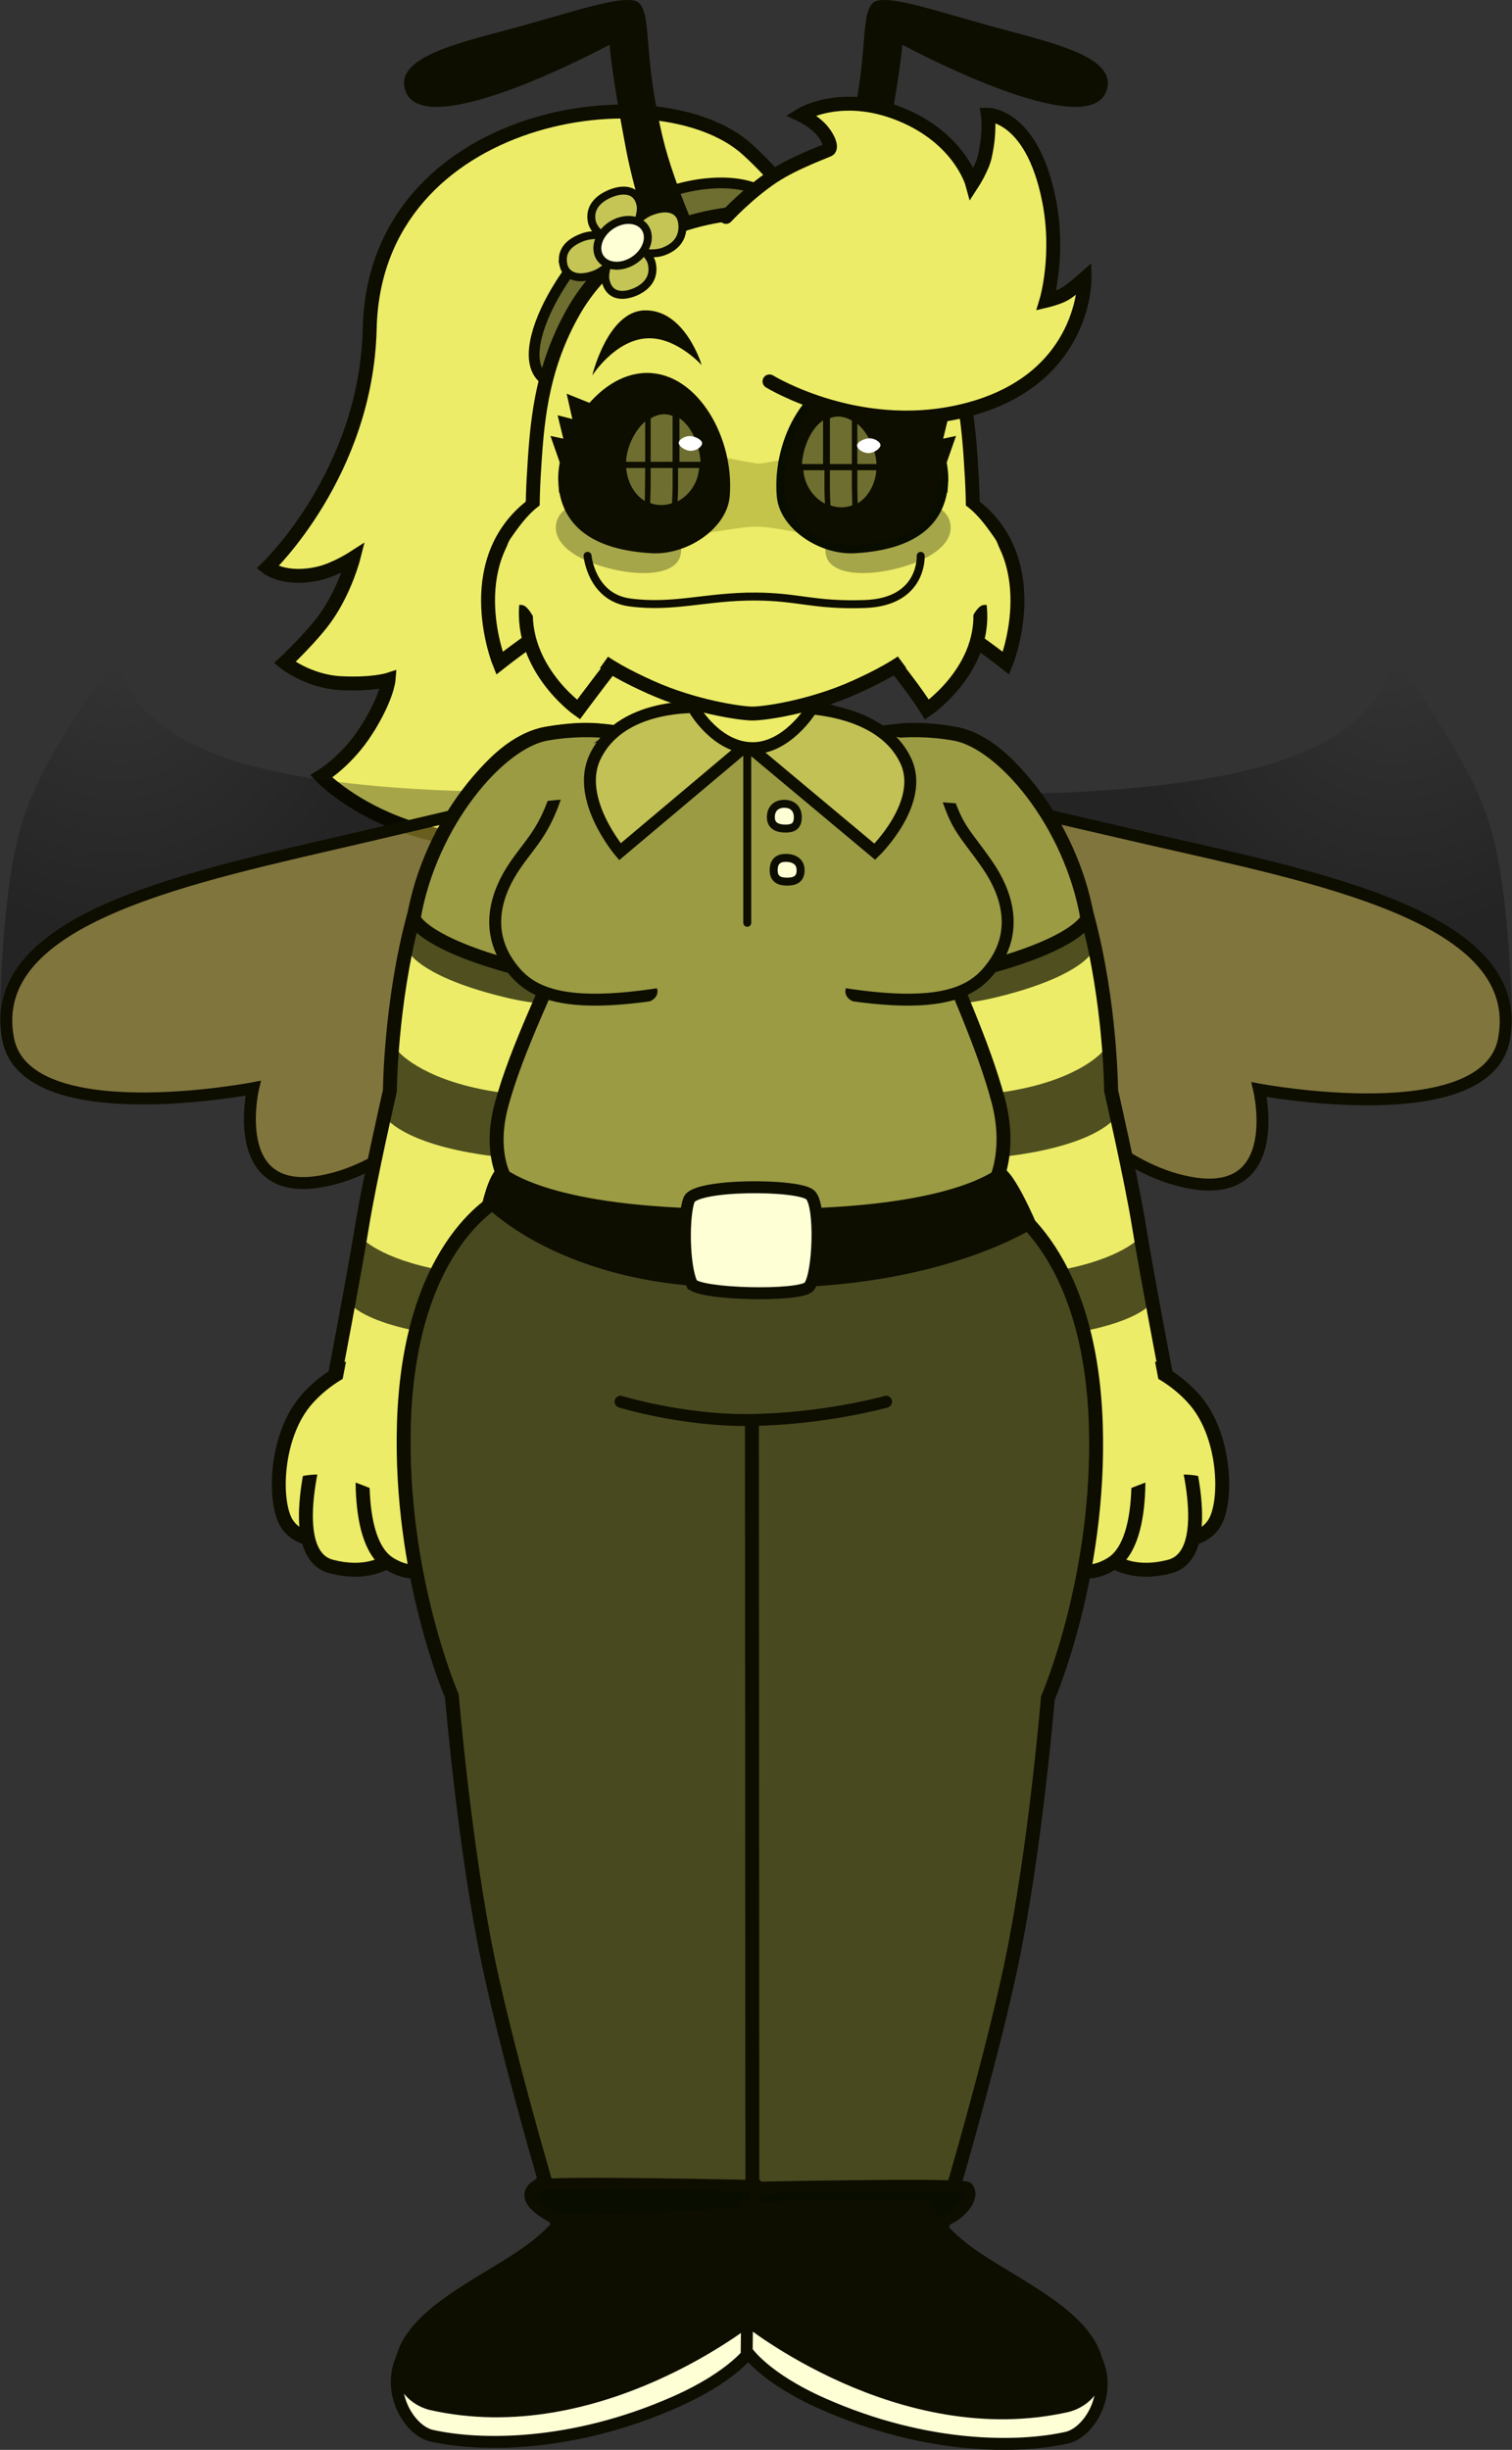 <svg version="1.1" xmlns="http://www.w3.org/2000/svg" xmlns:xlink="http://www.w3.org/1999/xlink" width="190.255" height="308.12" viewBox="0,0,190.255,308.12"><rect x="0" y="0" width="190.255" height="308.12" fill="#333333" stroke="none"/><defs><radialGradient cx="401.46" cy="110.459" r="34.301" gradientUnits="userSpaceOnUse" id="color-1"><stop offset="0" stop-color="#000000" stop-opacity="0"/><stop offset="1" stop-color="#000000" stop-opacity="0.298"/></radialGradient><radialGradient cx="240.835" cy="110.356" r="34.301" gradientUnits="userSpaceOnUse" id="color-2"><stop offset="0" stop-color="#000000" stop-opacity="0"/><stop offset="1" stop-color="#000000" stop-opacity="0.298"/></radialGradient></defs><g transform="translate(-226.108,-26.797)"><g stroke-miterlimit="10"><path d="M263.409,324.613v-293.225h113.182v293.225z" fill-opacity="0.01" fill="#000000" stroke="none" stroke-width="0" stroke-linecap="butt"/><g><path d="M346.01,126.608c0,0 25.512,0.906 40.719,-3.958c15.207,-4.864 14.427,-13.681 14.427,-13.681c0,0 9.156,11.859 12.153,20.753c2.997,8.894 3.054,25.976 3.054,25.976c0,0 -0.491,-4.336 -4.211,-8.137c-3.949,-4.034 -11.532,-8.31 -15.715,-9.173c-9.768,-2.015 -50.426,-11.78 -50.426,-11.78z" fill="url(#color-1)" stroke="none" stroke-width="0" stroke-linecap="round"/><path d="M344.776,144.439c-3.967,-5.595 -8.779,-20.198 -8.779,-20.198c0,0 21.786,5.097 34.569,8.032c21.36,4.906 47.644,9.842 44.79,25.223c-2.173,11.711 -30.812,6.337 -30.812,6.337c0,0 3.639,15.225 -10.435,11.306c-16.292,-4.536 -29.116,-30.394 -29.333,-30.7z" fill-opacity="0.4" fill="#f2d849" stroke="#0d0d00" stroke-width="1.5" stroke-linecap="butt"/></g><path d="M272.26,118.578c2.564,-4.044 2.744,-6.297 2.744,-6.297c0,0 -1.963,0.642 -5.993,0.441c-4.115,-0.206 -7.072,-2.595 -7.072,-2.595c0,0 3.504,-3.274 5.273,-5.834c2.374,-3.435 3.362,-7.323 3.362,-7.323c0,0 -2.258,1.457 -4.304,1.938c-4.314,1.015 -6.528,-0.723 -6.528,-0.723c0,0 12.468,-11.835 12.887,-30.071c0.63,-27.451 36.447,-32.621 47.56,-22.484c14.578,13.298 17.33,33.249 10.751,49.875c-10.755,27.177 -10.728,29.3 -27.678,34.772c-23.94,7.728 -36.73,-5.828 -36.73,-5.828c0,0 3.2,-1.882 5.729,-5.87z" fill="#ecec68" stroke="#0d0d00" stroke-width="1.75" stroke-linecap="butt"/><g><path d="M296.347,126.291c0,0 -40.62,9.922 -50.38,11.975c-4.181,0.879 -11.747,5.184 -15.68,9.233c-3.706,3.815 -4.18,8.153 -4.18,8.153c0,0 -0.009,-17.081 2.953,-25.987c2.962,-8.906 12.073,-20.8 12.073,-20.8c0,0 -0.747,8.82 14.479,13.625c15.226,4.805 40.734,3.801 40.734,3.801z" fill="url(#color-2)" stroke="none" stroke-width="0" stroke-linecap="round"/><path d="M297.65,144.117c-0.216,0.307 -12.94,26.214 -29.214,30.814c-14.059,3.973 -10.478,-11.266 -10.478,-11.266c0,0 -28.618,5.486 -30.836,-6.217c-2.914,-15.37 23.351,-20.408 44.692,-25.396c12.771,-2.985 34.538,-8.166 34.538,-8.166c0,0 -4.755,14.622 -8.701,20.232z" fill-opacity="0.4" fill="#f2d849" stroke="#0d0d00" stroke-width="1.5" stroke-linecap="butt"/></g><g stroke-linecap="butt"><path d="M353.294,202.557c0,0 -4.368,-15.362 -9.09,-32.473c-6.381,-23.121 -25.419,-55.953 2.077,-50.995c7.211,1.3 13.765,12.199 16.677,23.079c2.895,10.815 2.963,21.809 2.963,21.809c0,0 2.559,11.17 3.496,16.976c0.971,6.017 3.548,19.474 3.548,19.474z" fill="#ecec68" stroke="#0d0d00" stroke-width="1.75"/><path d="M376.31,202.719c4.023,4.48 4.293,12.797 2.638,15.595c-2.273,3.844 -9.883,1.834 -9.883,1.834c0,0 -11.695,-19.579 -6.899,-21.849c4.402,-2.084 10.452,0.308 14.144,4.42z" fill="#ecec68" stroke="#0d0d00" stroke-width="1.75"/><path d="M366.502,199.856c5.377,-1.804 8.23,7.491 8.23,7.491c0.055,0.139 4.762,14.87 -1.454,16.478c-8.295,2.145 -10.86,-4.988 -10.86,-4.988c0,0 -1.774,-17.016 4.084,-18.981z" fill="#ecec68" stroke="#0d0d00" stroke-width="1.75"/><path d="M363.301,198.305c4.826,-0.912 5.656,8.604 5.656,8.604c0.023,0.144 2.017,13.562 -3.056,16.606c-7.057,4.235 -9.241,-7.343 -9.241,-7.343c0,0 1.383,-16.874 6.641,-17.867z" fill="#ecec68" stroke="#0d0d00" stroke-width="1.75"/><path d="M365.308,198.59c2.007,0.832 -5.95,6.288 -7.189,10.953c-1.646,4.56 3.081,8.537 3.081,8.537c0,0 -13.575,3.693 -10.928,-11.724c1.261,-7.344 11.664,-9.164 15.036,-7.766z" fill="#ecec68" stroke="#0d0d00" stroke-width="1.75"/><path d="M354.639,205.31l-2.442,-11.852l17.53,-4.418l2.943,15.423z" fill="#ecec68" stroke="none" stroke-width="0"/><path d="M378.139,212.774c0,0 -2.505,-1.02 -5.711,-0.221c-2.552,0.636 -5.596,2.29 -7.366,2.356c-4.286,0.16 -11.892,-2.817 -11.892,-2.817l3.482,-13.251c0,0 6.247,-3.566 15.346,1.644c4.409,2.524 6.141,12.29 6.141,12.29z" fill="#ecec68" stroke="none" stroke-width="0"/><path d="M363.445,146.674c0,0 -1.616,3.072 -12.191,5.603c-7.485,1.792 -13.381,0.334 -13.381,0.334l-2.955,-8.607l26.451,-4.879l2.076,7.549z" fill-opacity="0.702" fill="#0d0d00" stroke="none" stroke-width="0"/><path d="M366.741,167.013c0,0 -1.588,3.064 -10.828,4.742c-8.374,1.52 -11.462,0.183 -11.462,0.183l-2.783,-8.639c0,0 4.252,2.038 11.97,0.639c8.557,-1.551 11.28,-4.955 11.28,-4.955l1.823,8.029z" fill-opacity="0.702" fill="#0d0d00" stroke="none" stroke-width="0"/><path d="M371.114,190.496c0,0 -1.081,2.361 -9.544,3.895c-7.67,1.391 -10.418,0.601 -10.418,0.601l-2.686,-8.656c0,0 3.828,1.506 10.897,0.227c7.838,-1.418 10.178,-4.114 10.178,-4.114l1.573,8.048z" fill-opacity="0.702" fill="#0d0d00" stroke="none" stroke-width="0"/><path d="M362.927,142.254c0.036,0.21 -1.424,3.214 -12.78,6.238c-7.896,2.103 -12.762,1.546 -13.042,0.756c-4.368,-12.306 -10.279,-23.471 -5.438,-28.167c2.166,-2.101 8.514,-3.093 14.613,-1.993c5.945,1.072 14.56,11.144 16.646,23.165z" fill="#9b9b44" stroke="#0d0d00" stroke-width="1.75"/></g><g stroke-linecap="butt"><path d="M268.125,200.427c0,0 2.576,-13.457 3.548,-19.474c0.937,-5.806 3.496,-16.976 3.496,-16.976c0,0 0.068,-10.994 2.963,-21.809c2.912,-10.88 9.467,-21.779 16.677,-23.079c27.495,-4.959 8.458,27.874 2.077,50.995c-4.723,17.111 -9.09,32.473 -9.09,32.473z" fill="#ecec68" stroke="#0d0d00" stroke-width="1.75"/><path d="M278.923,198.3c4.796,2.271 -6.899,21.849 -6.899,21.849c0,0 -7.611,2.01 -9.883,-1.834c-1.654,-2.798 -1.384,-11.115 2.638,-15.595c3.692,-4.112 9.742,-6.504 14.144,-4.42z" fill="#ecec68" stroke="#0d0d00" stroke-width="1.75"/><path d="M274.588,199.856c5.858,1.965 4.084,18.981 4.084,18.981c0,0 -2.565,7.134 -10.86,4.988c-6.215,-1.607 -1.509,-16.339 -1.454,-16.478c0,0 2.854,-9.295 8.23,-7.491z" fill="#ecec68" stroke="#0d0d00" stroke-width="1.75"/><path d="M277.789,198.305c5.258,0.993 6.641,17.867 6.641,17.867c0,0 -2.183,11.578 -9.241,7.343c-5.073,-3.044 -3.079,-16.463 -3.056,-16.606c0,0 0.83,-9.515 5.656,-8.604z" fill="#ecec68" stroke="#0d0d00" stroke-width="1.75"/><path d="M275.781,198.59c3.372,-1.399 13.775,0.421 15.036,7.766c2.647,15.418 -10.928,11.724 -10.928,11.724c0,0 4.728,-3.977 3.081,-8.537c-1.239,-4.665 -9.196,-10.121 -7.189,-10.953z" fill="#ecec68" stroke="#0d0d00" stroke-width="1.75"/><path d="M268.419,204.464l2.943,-15.423l17.53,4.418l-2.442,11.852z" fill="#ecec68" stroke="none" stroke-width="0"/><path d="M262.95,212.774c0,0 1.733,-9.766 6.141,-12.29c9.099,-5.209 15.346,-1.644 15.346,-1.644l3.482,13.251c0,0 -7.606,2.978 -11.892,2.817c-1.77,-0.066 -4.814,-1.72 -7.366,-2.356c-3.206,-0.799 -5.711,0.221 -5.711,0.221z" fill="#ecec68" stroke="none" stroke-width="0"/><path d="M277.644,146.674l2.076,-7.549l26.451,4.879l-2.955,8.607c0,0 -5.896,1.458 -13.381,-0.334c-10.575,-2.531 -12.191,-5.603 -12.191,-5.603z" fill-opacity="0.702" fill="#0d0d00" stroke="none" stroke-width="0"/><path d="M274.349,167.013l1.823,-8.029c0,0 2.722,3.404 11.28,4.955c7.718,1.399 11.97,-0.639 11.97,-0.639l-2.783,8.639c0,0 -3.087,1.337 -11.462,-0.183c-9.24,-1.678 -10.828,-4.742 -10.828,-4.742z" fill-opacity="0.702" fill="#0d0d00" stroke="none" stroke-width="0"/><path d="M269.976,190.496l1.573,-8.048c0,0 2.34,2.696 10.178,4.114c7.069,1.279 10.897,-0.227 10.897,-0.227l-2.686,8.656c0,0 -2.747,0.79 -10.418,-0.601c-8.463,-1.534 -9.544,-3.895 -9.544,-3.895z" fill-opacity="0.702" fill="#0d0d00" stroke="none" stroke-width="0"/><path d="M278.163,142.254c2.087,-12.021 10.702,-22.093 16.646,-23.165c6.099,-1.1 12.448,-0.108 14.613,1.993c4.841,4.696 -1.069,15.86 -5.438,28.167c-0.28,0.79 -5.147,1.347 -13.042,-0.756c-11.356,-3.024 -12.816,-6.028 -12.78,-6.238z" fill="#9b9b44" stroke="#0d0d00" stroke-width="1.75"/></g><g><g stroke="#0d0d00" stroke-linecap="butt"><path d="M343.284,168.526c1.571,0.613 8.288,9.058 8.288,9.058c0,0 11.706,5.31 12.424,28.452c0.592,19.097 -6.034,34.316 -6.034,34.316c0,0 -1.543,18.661 -4.498,32.982c-2.955,14.321 -9.779,36.727 -9.779,36.727l-23.538,-0.717l0.08,-132.642c0,0 14.925,-11.352 23.058,-8.176z" fill="#494920" stroke-width="1.75"/><path d="M319.852,305.293v-3.323c0,0 27.484,-0.6 27.986,0c0.94,1.123 -0.816,3.436 -3.179,4.195z" fill="#080d00" stroke-width="1.5"/></g><g stroke="#0d0d00" stroke-linecap="butt"><path d="M297.645,168.276c8.133,-3.175 23.058,8.176 23.058,8.176l0.08,132.642l-23.538,0.717c0,0 -6.824,-22.407 -9.779,-36.727c-2.955,-14.321 -4.498,-32.982 -4.498,-32.982c0,0 -6.626,-15.219 -6.034,-34.316c0.718,-23.142 12.424,-28.452 12.424,-28.452c0,0 6.718,-8.445 8.288,-9.058z" fill="#494920" stroke-width="1.75"/><path d="M320.542,307.571l0.156,14.663c0,0 -2.131,3.338 -9.57,6.634c-13.169,5.835 -24.817,5.607 -30.804,4.248c-3.124,-0.83 -6.259,-6.656 -2.737,-11.227c3.182,-4.129 10.6,-4.847 15.049,-8.022c3.869,-2.762 5.729,-5.947 5.729,-5.947z" fill="#ffffd5" stroke-width="1.5"/><path d="M298.365,303.966l22.552,0.183l-0.219,14.131c0,0 -19.299,15.666 -40.375,10.882c-3.124,-0.83 -5.56,-4.33 -2.038,-8.901c3.182,-4.129 9.901,-7.173 14.35,-10.348c3.869,-2.762 5.729,-5.947 5.729,-5.947z" fill="#0d0d00" stroke-width="1.5"/><path d="M293.59,301.72c0.502,-0.6 27.486,0 27.486,0v3.323c0,0 -23.442,1.329 -24.807,0.891c0,0 -5.368,-2.34 -2.679,-4.214z" fill="#080d00" stroke-width="1.5"/></g><path d="M303.785,203.297l-1,-20.172h35.961l-0.8,20.634c0,0 -11.129,1.618 -17.038,1.618c-6.073,0 -17.123,-2.08 -17.123,-2.08z" fill="#494920" stroke="none" stroke-width="0" stroke-linecap="butt"/><path d="M337.611,203.092c0,0 -7.85,2.222 -17.377,2.301c-8.351,0.069 -16.043,-2.301 -16.043,-2.301" fill="none" stroke="#0d0d00" stroke-width="1.5" stroke-linecap="round"/><path d="M320.758,132.322c0.07,-0.162 0.107,-0.247 0.107,-0.247v0h18.751c0,0 1.376,4.768 3.85,11.323c2.579,6.834 6.287,14.457 8.251,21.801c1.595,5.966 -0.2,9.821 -0.2,9.821c0,0 -6.37,6.787 -30.613,7.163c-0.169,0.005 0.95,1.852 0.776,1.851c-0.174,0.001 -2.006,-3.506 -2.174,-3.511c-24.243,-0.375 -29.84,-5.502 -29.84,-5.502c0,0 -2.058,-3.259 -0.462,-9.226c1.964,-7.344 6.267,-15.562 8.846,-22.396c2.474,-6.556 3.85,-11.323 3.85,-11.323h18.751v-0c0,0 0.037,0.085 0.107,0.247z" fill="#9b9b44" stroke="#0d0d00" stroke-width="1.75" stroke-linecap="butt"/><path d="M289.416,173.665c0.792,0.401 6.007,5.01 27.868,5.177c0.799,-0.026 3.088,-0.01 3.349,-0.007c0.261,-0.003 2.549,-0.018 3.348,0.007c21.861,-0.167 27.076,-4.776 27.868,-5.177c1.452,-0.735 4.785,7.292 4.785,7.292c0,0 -12.051,8.162 -35.366,7.783c-0.212,-0.003 -0.424,0.174 -0.636,0.164c-0.211,0.01 -0.423,-0.168 -0.636,-0.164c-23.314,0.379 -33.195,-10.65 -33.195,-10.65c0,0 1.162,-5.16 2.614,-4.424z" fill="#0d0d00" stroke="none" stroke-width="0" stroke-linecap="butt"/><path d="M313.155,188.24c-1.077,-2.263 -1.102,-8.659 -0.334,-10.571c0.793,-1.974 13.797,-1.952 15.248,-0.583c1.396,1.317 1.056,10.16 -0.167,11.543c-1.134,1.282 -13.955,0.988 -14.746,-0.389z" fill="#ffffd5" stroke="#0d0d00" stroke-width="1.5" stroke-linecap="butt"/></g><path d="M342.397,308.17c0,0 1.86,3.185 5.729,5.947c4.448,3.175 11.866,3.893 15.049,8.022c3.523,4.571 0.388,10.397 -2.737,11.227c-5.988,1.359 -17.636,1.587 -30.804,-4.248c-7.439,-3.296 -9.57,-6.634 -9.57,-6.634l0.156,-14.663z" fill="#ffffd5" stroke="#0d0d00" stroke-width="1.5" stroke-linecap="butt"/><path d="M342.397,304.216c0,0 1.86,3.185 5.729,5.947c4.448,3.175 11.167,6.219 14.35,10.348c3.523,4.571 1.086,8.071 -2.038,8.901c-21.075,4.783 -40.375,-10.882 -40.375,-10.882l-0.219,-14.131l22.552,-0.183z" fill="#0d0d00" stroke="#0d0d00" stroke-width="1.5" stroke-linecap="butt"/><path d="M296.786,124.425c0.325,-1.203 16.568,-12.906 23.453,-8.036c9.553,6.757 9.915,31.144 3.616,32.183c-25.445,6.736 -30.692,3.664 -33.596,-0.35c-3.293,-4.55 -1.595,-9.298 0.675,-12.599c2.27,-3.301 4.025,-4.44 5.853,-11.197z" fill="#9b9b44" stroke="#0d0d00" stroke-width="1.5" stroke-linecap="butt"/><path d="M351.064,148.222c-2.905,4.014 -8.151,7.086 -33.596,0.35c-6.3,-1.039 -5.937,-25.426 3.616,-32.183c6.885,-4.87 23.127,6.833 23.453,8.036c1.827,6.758 2.716,6.635 5.853,11.197c2.27,3.301 3.968,8.049 0.675,12.599z" fill="#9b9b44" stroke="#0d0d00" stroke-width="1.5" stroke-linecap="butt"/><path d="M313.064,163.927l2.65,-24.109c0,0 1.917,-22.281 9.223,-20.767c4.762,0.986 16.304,28.964 16.304,28.964c0,0 -9.954,1.169 -8.645,3.971c0.693,1.484 4.15,1.024 5.455,3.328c1.756,3.098 2.66,6.685 2.66,6.685z" fill="#9b9b44" stroke="none" stroke-width="0" stroke-linecap="butt"/><path d="M300.61,161.998c0,0 0.904,-3.586 2.66,-6.685c1.305,-2.303 4.762,-1.844 5.455,-3.328c1.309,-2.802 -8.645,-3.971 -8.645,-3.971c0,0 11.542,-27.978 16.304,-28.964c7.306,-1.513 9.223,20.767 9.223,20.767l2.65,24.109z" fill="#9b9b44" stroke="none" stroke-width="0" stroke-linecap="butt"/><path d="M291.756,128.006c0,0 -2.156,-9.593 28,-9.885c34.786,-0.336 31.5,10.126 31.5,10.126c0,0 -15.47,-1.463 -28.251,-1.558c-25.482,-0.189 -31.249,1.317 -31.249,1.317z" fill="#9b9b44" stroke="none" stroke-width="0" stroke-linecap="butt"/><path d="M320.134,142.858v-23.136" fill="none" stroke="#0d0d00" stroke-width="1" stroke-linecap="round"/><path d="M326.497,129.577c0,1.146 -0.608,1.43 -1.545,1.43c-0.937,0 -1.847,-0.285 -1.847,-1.43c0,-1.146 0.759,-1.688 1.696,-1.688c0.937,0 1.696,0.542 1.696,1.688z" fill="#ffffd5" stroke="#0d0d00" stroke-width="1" stroke-linecap="butt"/><path d="M325.003,134.693c0.937,0 1.847,0.413 1.847,1.559c0,1.146 -0.759,1.43 -1.696,1.43c-0.937,0 -1.696,-0.285 -1.696,-1.43c0,-1.146 0.608,-1.559 1.545,-1.559z" fill="#ffffd5" stroke="#0d0d00" stroke-width="1" stroke-linecap="butt"/><path d="M316.854,117.773l8.067,-1.987c0,0 11.584,-0.695 15.127,6.624c2.563,5.296 -3.867,11.509 -3.867,11.509z" fill="#c1c155" stroke="#0d0d00" stroke-width="1.5" stroke-linecap="butt"/><path d="M304.117,133.918c0,0 -5.68,-6.668 -3.117,-11.964c3.542,-7.319 14.377,-6.169 14.377,-6.169l7.34,2.484z" fill="#c1c155" stroke="#0d0d00" stroke-width="1.5" stroke-linecap="butt"/><path d="M314.831,94.646h11.99l1.296,21.453c0,0 -3.041,4.915 -7.453,4.796c-4.43,-0.12 -7.129,-4.796 -7.129,-4.796z" fill="#ecec68" stroke="#0d0d00" stroke-width="1.5" stroke-linecap="butt"/><path d="M310.668,62.612c-5.665,1.936 -10.705,14.981 -15.759,12.057c-5.157,-2.983 3.136,-17.476 11.867,-22.224c6.956,-3.783 15.577,-3.363 16.845,0.349c1.268,3.712 -7.288,7.883 -12.953,9.818z" fill="#6e6e30" stroke="#0d0d00" stroke-width="1.35" stroke-linecap="butt"/><path d="M339.648,32.419c0,0 -0.246,3.578 -2.082,13.192c-1.167,6.113 -3.999,14.337 -3.999,14.337l-5.771,-1.812c0,0 3.685,-7.922 5.128,-13.925c2.54,-10.563 1.393,-15.062 2.912,-16.936c1.214,-1.497 7.692,0.812 15.173,2.866c7.385,2.027 15.791,3.763 14.328,8.062c-2.332,6.852 -25.688,-5.783 -25.688,-5.783z" fill="#0d0d00" stroke="none" stroke-width="NaN" stroke-linecap="butt"/><path d="M302.804,32.419c0,0 -23.356,12.635 -25.688,5.783c-1.463,-4.299 6.942,-6.034 14.328,-8.062c7.481,-2.054 13.959,-4.362 15.173,-2.866c1.52,1.874 0.373,6.373 2.912,16.936c1.443,6.003 5.128,13.925 5.128,13.925l-5.771,1.812c0,0 -2.832,-8.224 -3.999,-14.337c-1.836,-9.615 -2.082,-13.192 -2.082,-13.192z" fill="#0d0d00" stroke="none" stroke-width="NaN" stroke-linecap="butt"/><path d="M292.693,90.663c3.519,-2.888 3.783,1.823 6.663,4.272c2.88,2.449 2.846,6.779 -0.776,8.732c-4.261,2.297 -9.63,6.542 -9.63,6.542c0,0 -5.019,-12.357 3.742,-19.547z" fill="#ecec68" stroke="#0d0d00" stroke-width="1.75" stroke-linecap="butt"/><path d="M292.457,101.836c1.186,-5.489 6.139,-7.368 10.653,-5.505c4.515,1.864 6.31,7.102 2.768,10.832c-1.887,1.987 -6.979,8.878 -6.979,8.878c0,0 -7.914,-5.563 -6.443,-14.205z" fill="#ecec68" stroke="#0d0d00" stroke-width="1.75" stroke-linecap="butt"/><path d="M343.072,103.667c-3.622,-1.953 -3.656,-6.283 -0.776,-8.732c2.88,-2.449 3.144,-7.16 6.663,-4.272c8.761,7.19 3.742,19.547 3.742,19.547c0,0 -5.369,-4.245 -9.63,-6.542z" fill="#ecec68" stroke="#0d0d00" stroke-width="1.75" stroke-linecap="butt"/><path d="M335.775,107.163c-3.542,-3.729 -1.746,-8.968 2.768,-10.832c4.515,-1.864 9.467,0.016 10.653,5.505c1.85,8.562 -6.443,14.205 -6.443,14.205c0,0 -2.811,-4.49 -6.979,-8.878z" fill="#ecec68" stroke="#0d0d00" stroke-width="1.75" stroke-linecap="butt"/><path d="M307.996,113.241c-5.697,-2.563 -10.492,-5.427 -13.135,-11.897c-2.089,-5.114 -1.855,-10.803 -1.466,-16.684c0.388,-5.878 1.113,-11.947 4.759,-18.476c7.009,-12.549 21.489,-12.651 22.613,-12.639c1.124,0.011 15.725,0.091 22.734,12.639c3.646,6.528 4.37,12.598 4.759,18.476c0.389,5.881 0.623,11.57 -1.466,16.684c-2.643,6.471 -7.438,9.334 -13.135,11.897c-5.396,2.428 -11.395,3.344 -13.023,3.298c-1.52,-0.043 -7.243,-0.87 -12.639,-3.298z" fill="#ecec68" stroke="#0d0d00" stroke-width="1.75" stroke-linecap="butt"/><path d="M337.475,107.186l8.742,-17.742c0,0 1.339,0.742 2.335,1.682c1.225,1.157 2.195,2.614 2.719,3.356c0.936,1.327 0.603,2.982 0.603,2.982c0,0 0.821,3.687 -0.328,5.439c-0.291,0.443 -1.401,-0.388 -2.116,0.174c-0.983,0.772 -1.678,2.986 -2.629,3.952c-2.858,2.903 -4.93,6.112 -4.93,6.112z" fill="#ecec68" stroke="none" stroke-width="0" stroke-linecap="butt"/><path d="M299.95,113.14c0,0 -2.238,-3.209 -5.097,-6.112c-0.951,-0.966 -1.646,-3.18 -2.629,-3.952c-0.715,-0.561 -1.825,0.27 -2.116,-0.174c-1.149,-1.752 -0.328,-5.439 -0.328,-5.439c0,0 -0.333,-1.655 0.603,-2.982c0.524,-0.743 1.494,-2.199 2.719,-3.356c0.996,-0.94 2.334,-1.682 2.334,-1.682l8.742,17.742z" fill="#ecec68" stroke="none" stroke-width="0" stroke-linecap="butt"/><g stroke="#0d0d00" stroke-width="1" stroke-linecap="butt"><g fill="#c5c556"><path d="M303.591,57.655c0,0 2.2,-3.44 4.493,-4.293c2.293,-0.853 3.548,-0.039 3.812,1.204c0.264,1.242 0.009,3.003 -2.285,3.856c-2.293,0.853 -6.021,-0.767 -6.021,-0.767z"/><path d="M297.001,60.106c-0.264,-1.242 0.117,-2.606 2.411,-3.459c2.293,-0.853 5.894,0.37 5.894,0.37c0,0 -2.108,3.454 -4.401,4.307c-2.293,0.853 -3.64,0.024 -3.904,-1.218z"/></g><g fill="#c5c556"><path d="M304.295,56.614c0,0 3.428,1.418 3.838,3.35c0.411,1.932 -0.877,3.099 -2.351,3.647c-1.474,0.548 -3.066,0.383 -3.476,-1.549c-0.411,-1.932 1.99,-5.448 1.99,-5.448z"/><path d="M300.58,54.679c-0.411,-1.932 1.061,-3.07 2.535,-3.618c1.474,-0.548 3.172,-0.46 3.583,1.472c0.411,1.932 -2.096,5.525 -2.096,5.525c0,0 -3.612,-1.447 -4.022,-3.379z"/></g><path d="M305.009,59.972c-1.728,0.643 -3.379,-0.016 -3.688,-1.472c-0.309,-1.456 0.841,-3.157 2.568,-3.799c1.728,-0.643 3.379,0.016 3.688,1.472c0.309,1.456 -0.841,3.157 -2.568,3.799z" fill="#ffffd5"/></g><path d="M339.46,89.146c0,1.354 -2.425,4.468 -8.75,5.016c-2.453,0.212 -6.659,-1.127 -9.559,-1.127c-2.002,0 -7.982,1.24 -9.791,1.135c-7.573,-0.439 -9.49,-3.507 -9.49,-5.023c0,-1.755 2.154,-5.306 11.578,-5.489c0.667,-0.013 7.34,1.439 8.027,1.439c1.302,0 4.679,-0.948 5.907,-0.903c8.559,0.318 12.078,3.31 12.078,4.953z" fill="#c4c44a" stroke="none" stroke-width="0" stroke-linecap="butt"/><path d="M296.156,92.39c0.677,-2.432 4.709,-3.434 9.006,-2.237c4.296,1.196 7.23,4.138 6.553,6.57c-0.677,2.432 -5.105,2.638 -9.401,1.442c-4.296,-1.196 -6.835,-3.342 -6.158,-5.774z" fill="#a5a549" stroke="none" stroke-width="0" stroke-linecap="butt"/><path d="M307.208,65.831c5.113,-0.132 7.196,6.887 7.196,6.887c0,0 -3.288,-3.65 -7.016,-3.362c-3.99,0.309 -6.757,4.669 -6.757,4.669c0,0 1.925,-8.074 6.577,-8.194z" fill="#0d0d00" stroke="none" stroke-width="0" stroke-linecap="butt"/><path d="M296.868,87.647c-0.42,-5.374 4.6,-13.447 10.656,-13.447c6.056,0 10.458,7.915 9.916,14.853c-0.219,3.799 -5.037,7.081 -9.353,6.824c-7.353,-0.437 -10.84,-3.397 -11.218,-8.231z" fill="#0d0d00" stroke="#0d0d00" stroke-width="1" stroke-linecap="butt"/><g fill="#0d0d00" stroke="none" stroke-width="0" stroke-linecap="butt"><path d="M302.981,78.547l-4.068,4.445l-1.503,-6.679z"/><path d="M299.719,82.554l-1.891,6.074l-2.457,-7.005z"/><path d="M300.097,80.007l-2.477,4.555l-1.346,-5.536z"/></g><path d="M345.621,92.39c0.677,2.432 -1.861,4.578 -6.158,5.774c-4.296,1.196 -8.724,0.99 -9.401,-1.442c-0.677,-2.432 2.257,-5.373 6.553,-6.57c4.296,-1.196 8.328,-0.195 9.006,2.237z" fill="#a5a549" stroke="none" stroke-width="0" stroke-linecap="butt"/><path d="M344.91,87.647c-0.378,4.834 -3.865,7.793 -11.218,8.231c-4.317,0.257 -9.135,-3.025 -9.353,-6.824c-0.543,-6.938 3.734,-14.728 9.791,-14.728c6.056,0 11.201,7.948 10.781,13.322z" fill="#0d0d00" stroke="#080d00" stroke-width="1" stroke-linecap="butt"/><g fill="#0d0d00" stroke="none" stroke-width="0" stroke-linecap="butt"><path d="M344.368,76.313l-1.503,6.679l-4.068,-4.445z"/><path d="M346.406,81.622l-2.457,7.005l-1.891,-6.074z"/><path d="M345.503,79.026l-1.346,5.536l-2.477,-4.555z"/></g><g stroke="none" stroke-width="0" stroke-linecap="butt"><path d="M309.682,78.897c0.374,0 0.728,0.077 1.06,0.217c0,1.921 0,3.841 0,5.762c-0.921,0 -1.843,0 -2.764,0c0,-1.817 0,-3.634 0,-5.451c0.524,-0.332 1.099,-0.528 1.704,-0.528z" fill="#6e6e30"/><path d="M314.255,84.876c-0.627,0 -1.254,0 -1.881,0c-0.258,0 -0.515,0 -0.773,0c0,-1.828 0,-3.656 0,-5.485c1.591,1.049 2.566,3.558 2.654,5.485z" fill="#6e6e30"/><path d="M304.887,84.876c0.054,-1.707 0.998,-3.868 2.404,-5.069c0,1.69 0,3.379 0,5.069c-0.801,0 -1.603,0 -2.404,0z" fill="#6e6e30"/><path d="M309.299,90.319h-0c-0.497,0 -0.96,-0.094 -1.382,-0.264c0.027,-0.82 0.061,-1.645 0.061,-2.463c0,-0.646 0,-1.292 0,-1.938c0.921,0 1.843,0 2.764,0c0,0.752 0,1.504 0,2.256c0,0.728 -0.034,1.452 -0.073,2.174c-0.431,0.152 -0.891,0.235 -1.37,0.235z" fill="#6e6e30"/><path d="M312.203,85.654c0.602,0 1.235,0 1.878,0c-0.112,1.747 -1.177,3.42 -2.712,4.203c0.034,-0.647 0.061,-1.296 0.061,-1.947c0,-0.752 0,-1.504 0,-2.256c0.258,0 0.515,0 0.773,0z" fill="#6e6e30"/><path d="M304.901,85.654c0.797,0 1.594,0 2.39,0c0,0.646 -0.024,3.415 -0.047,4.152c-1.369,-0.809 -2.218,-2.463 -2.343,-4.152z" fill="#6e6e30"/><path d="M314.453,82.51c0.024,0.42 -0.598,0.932 -1.333,0.987c-0.735,0.055 -1.583,-0.556 -1.607,-0.975c-0.024,-0.42 0.73,-0.881 1.366,-0.883c0.636,-0.003 1.55,0.452 1.575,0.871z" fill="#ffffff"/></g><g stroke="none" stroke-width="0" stroke-linecap="butt"><path d="M331.596,79.18c0.606,0 1.18,0.196 1.704,0.528c0,1.817 0,3.634 0,5.451c-0.921,0 -1.843,0 -2.764,0c0,-1.921 0,-3.841 0,-5.762c0.332,-0.14 0.686,-0.217 1.06,-0.217z" fill="#6e6e30"/><path d="M329.677,79.674c0,1.828 0,3.656 0,5.485c-0.258,0 -0.515,0 -0.773,0c-0.627,0 -1.254,0 -1.881,0c0.088,-1.927 1.063,-4.436 2.654,-5.485z" fill="#6e6e30"/><path d="M333.987,85.159c0,-1.69 0,-3.379 0,-5.069c1.406,1.201 2.35,3.362 2.404,5.069c-0.801,0 -1.603,0 -2.404,0z" fill="#6e6e30"/><path d="M331.978,90.602c-0.48,0 -0.939,-0.083 -1.37,-0.235c-0.039,-0.722 -0.073,-1.446 -0.073,-2.174c0,-0.752 0,-1.504 0,-2.256c0.921,0 1.843,0 2.764,0c0,0.646 0,1.292 0,1.938c0,0.818 0.034,1.643 0.061,2.463c-0.422,0.17 -0.884,0.264 -1.382,0.264h-0z" fill="#6e6e30"/><path d="M329.075,85.937c0.258,0 0.515,0 0.773,0c0,0.752 0,1.504 0,2.256c0,0.651 0.027,1.3 0.061,1.947c-1.534,-0.783 -2.6,-2.456 -2.712,-4.203c0.643,0 1.276,0 1.878,0z" fill="#6e6e30"/><path d="M336.377,85.938c-0.125,1.689 -0.974,3.344 -2.343,4.152c-0.024,-0.737 -0.047,-1.477 -0.047,-2.215c0,-0.646 0,-1.292 0,-1.938c0.797,0 1.594,0 2.39,0z" fill="#6e6e30"/><path d="M333.954,82.794c0.024,-0.42 0.939,-0.874 1.575,-0.871c0.636,0.003 1.39,0.464 1.366,0.883c-0.024,0.42 -0.872,1.03 -1.607,0.975c-0.735,-0.055 -1.357,-0.568 -1.333,-0.987z" fill="#ffffff"/></g><path d="M317.465,54.079c0,0 2.712,-2.944 5.887,-5.059c2.783,-1.854 6.957,-3.29 7.085,-3.435c0.359,-0.407 -0.216,-1.723 -1.183,-2.698c-0.983,-0.991 -2.362,-1.637 -2.362,-1.637c0,0 5.4,-3.33 13.275,0.244c6.838,3.104 8.283,8.4 8.283,8.4c0,0 1.249,-1.926 1.581,-3.412c0.706,-3.155 0.384,-5.261 0.384,-5.261c0,0 5.491,-0.037 7.659,10.604c1.435,7.042 -0.299,12.787 -0.299,12.787c0,0 1.461,-0.343 2.317,-0.839c0.855,-0.495 2.483,-1.941 2.483,-1.941c0,0 0.225,12.272 -14.173,16.35c-13.649,3.865 -25.467,-3.414 -25.467,-3.414" fill="#ecec68" stroke="#0d0d00" stroke-width="1.75" stroke-linecap="round"/><path d="M341.958,96.71c0,0 0.322,5.805 -7.046,6.055c-6.361,0.216 -8.296,-0.909 -13.697,-0.942c-6.178,-0.037 -10.401,1.49 -15.888,0.739c-4.806,-0.658 -5.288,-5.855 -5.288,-5.855" fill="none" stroke="#0d0d00" stroke-width="1" stroke-linecap="round"/></g></g></svg>